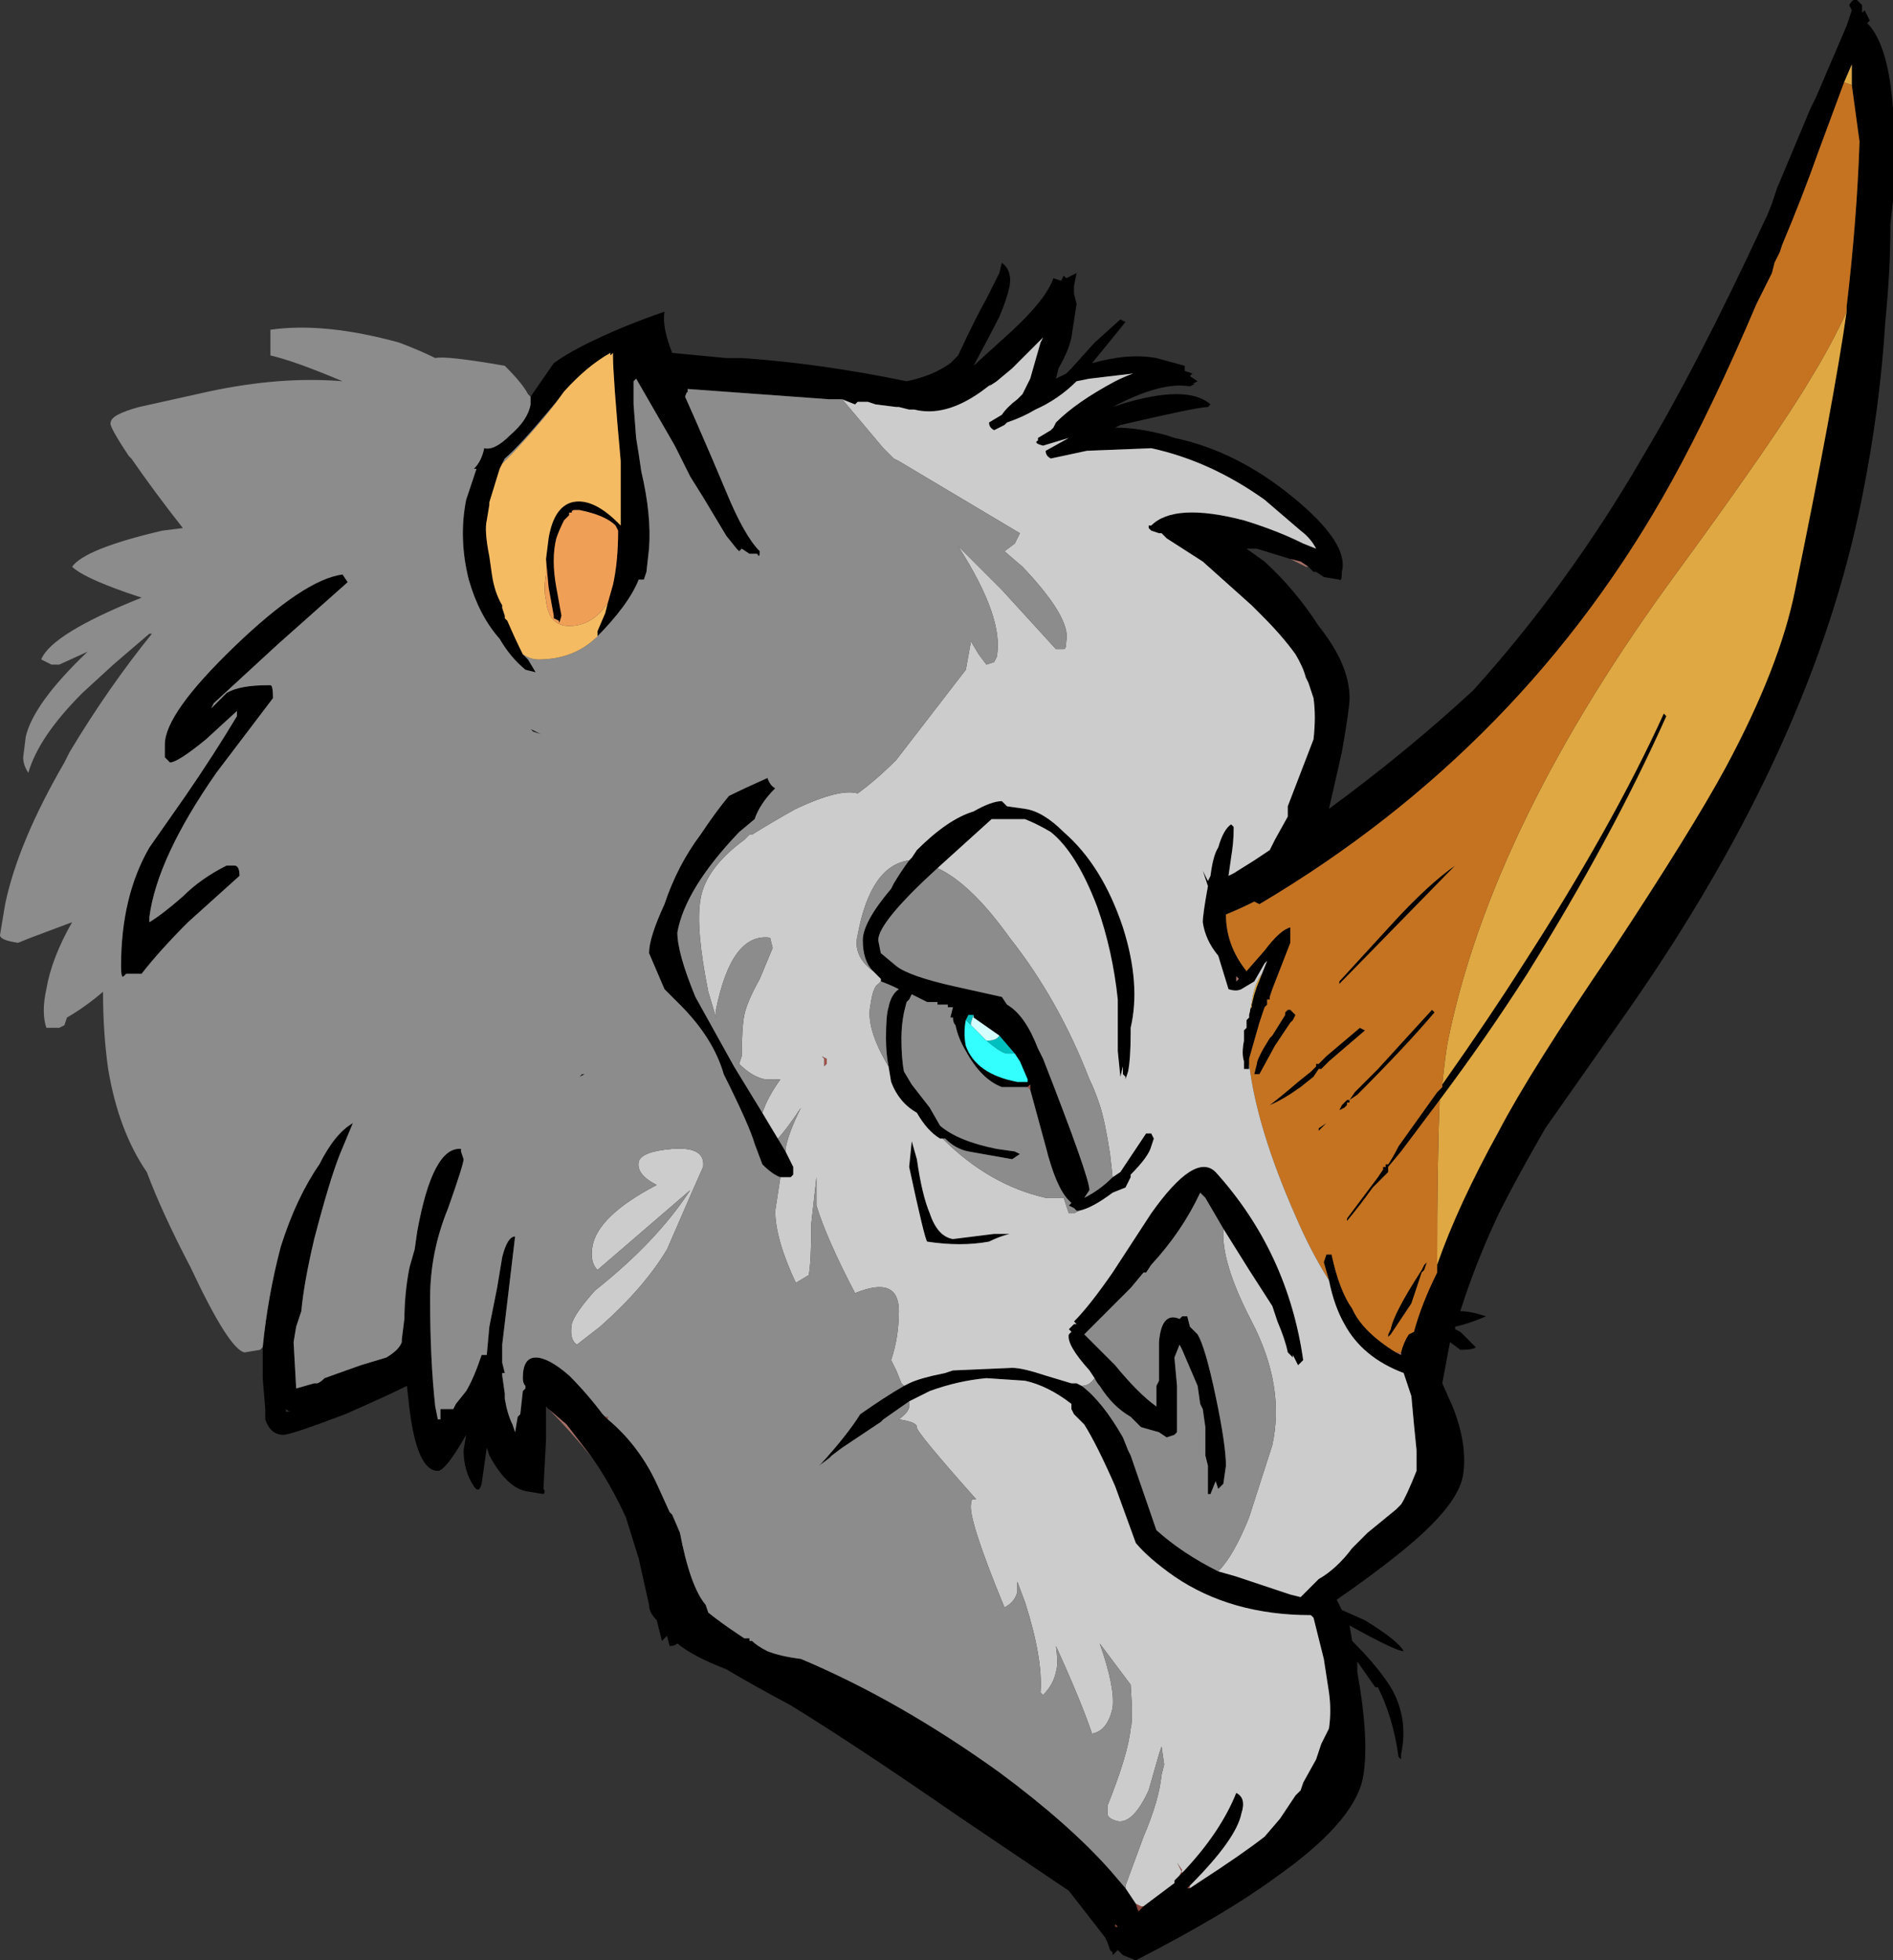 <?xml version="1.0" encoding="UTF-8" standalone="no"?>
<svg xmlns:ffdec="https://www.free-decompiler.com/flash" xmlns:xlink="http://www.w3.org/1999/xlink" ffdec:objectType="shape" height="38.05px" width="36.75px" xmlns="http://www.w3.org/2000/svg">
  <rect width="100%" height="100%" fill="#333333" stroke="none"/>
  <g transform="matrix(1.0, 0.0, 0.0, 1.0, 11.85, 37.15)">
    <path d="M13.2 -26.3 L12.55 -26.5 12.35 -26.5 12.7 -26.25 Q13.3 -25.7 13.75 -25.0 14.35 -24.25 14.35 -23.6 14.35 -23.4 14.2 -22.55 L13.95 -21.45 Q15.45 -22.55 16.75 -23.75 18.6 -25.8 20.05 -28.3 21.1 -30.05 22.4 -32.85 L22.45 -32.95 22.55 -33.2 22.65 -33.5 23.3 -35.05 23.4 -35.25 24.0 -36.65 24.1 -36.95 24.05 -37.05 Q24.1 -37.15 24.15 -37.15 L24.2 -37.15 24.3 -37.05 24.3 -36.9 24.35 -36.95 24.45 -36.75 24.4 -36.7 Q25.05 -36.05 24.9 -33.25 L24.85 -32.8 Q24.85 -31.9 24.75 -30.9 24.65 -29.25 24.3 -27.5 23.35 -22.7 19.8 -17.6 L18.15 -15.25 Q17.6 -14.3 17.25 -13.6 16.8 -12.65 16.5 -11.7 16.7 -11.7 17.0 -11.6 16.65 -11.45 16.4 -11.4 L16.4 -11.35 16.5 -11.3 16.8 -11.0 Q16.75 -10.95 16.5 -10.95 L16.3 -11.1 16.15 -10.3 16.35 -9.85 Q16.65 -9.1 16.55 -8.5 16.45 -7.95 15.5 -7.15 14.9 -6.65 14.1 -6.1 L14.2 -5.9 14.65 -5.7 Q15.3 -5.3 15.4 -5.1 15.25 -5.1 14.35 -5.6 L14.4 -5.3 Q14.9 -4.8 15.15 -4.4 15.5 -3.8 15.35 -3.1 L15.35 -3.0 15.3 -3.05 Q15.2 -3.8 14.9 -4.4 L14.85 -4.4 14.5 -4.9 14.5 -4.7 Q14.75 -3.3 14.6 -2.6 14.4 -1.75 12.9 -0.7 11.95 0.0 10.2 0.9 L9.95 0.8 9.85 0.7 9.75 0.8 9.75 0.75 9.7 0.7 9.65 0.55 9.6 0.45 8.9 -0.45 6.75 -1.9 Q4.8 -3.25 3.5 -4.05 2.75 -4.45 2.25 -4.75 1.6 -5.0 1.3 -5.25 1.25 -5.2 1.15 -5.2 L1.1 -5.4 1.0 -5.3 0.9 -5.7 Q0.75 -5.85 0.75 -6.0 L0.55 -6.9 0.3 -7.7 Q0.0 -8.35 -0.35 -8.85 L-0.85 -9.5 -1.2 -9.8 -1.25 -9.85 -1.25 -9.2 -1.3 -8.25 Q-1.25 -8.2 -1.3 -8.15 L-1.6 -8.2 Q-2.0 -8.25 -2.35 -8.9 L-2.4 -9.05 -2.5 -8.35 Q-2.55 -8.15 -2.65 -8.3 -2.85 -8.6 -2.85 -9.0 L-2.8 -9.3 Q-3.2 -8.6 -3.35 -8.6 -3.75 -8.6 -3.9 -9.8 L-3.95 -10.25 Q-4.35 -10.05 -5.15 -9.7 -6.2 -9.3 -6.35 -9.3 -6.6 -9.3 -6.7 -9.6 L-6.7 -9.8 -6.75 -10.4 -6.75 -11.0 Q-6.65 -12.0 -6.4 -12.95 -6.1 -13.9 -5.65 -14.55 -5.35 -15.15 -5.0 -15.35 L-5.25 -14.75 Q-5.45 -14.25 -5.75 -13.1 -5.95 -12.25 -6.0 -11.7 L-6.1 -11.4 -6.15 -11.1 -6.1 -10.2 -5.75 -10.3 -5.7 -10.3 Q-5.65 -10.3 -5.55 -10.4 L-4.85 -10.65 -4.35 -10.8 Q-4.1 -10.95 -4.05 -11.1 L-4.05 -11.15 -4.0 -11.55 -4.0 -11.5 Q-4.0 -12.05 -3.9 -12.55 L-3.8 -12.9 -3.75 -13.25 Q-3.45 -14.9 -2.9 -14.85 L-2.9 -14.8 -2.85 -14.65 Q-2.85 -14.55 -3.15 -13.7 -3.5 -12.85 -3.5 -11.95 -3.5 -10.75 -3.4 -9.85 L-3.35 -9.6 -3.3 -9.6 -3.3 -9.8 -3.05 -9.8 -3.0 -9.9 -2.8 -10.15 Q-2.65 -10.4 -2.5 -10.85 L-2.4 -10.85 -2.35 -11.4 -2.2 -12.15 -2.1 -12.75 Q-2.0 -13.15 -1.85 -13.15 L-2.1 -11.05 -2.1 -10.7 -2.05 -10.5 -2.1 -10.5 -2.1 -10.45 -2.05 -10.1 -2.05 -10.0 Q-2.0 -9.7 -1.9 -9.5 L-1.85 -9.35 -1.8 -9.65 -1.75 -9.7 -1.7 -10.15 -1.65 -10.2 -1.65 -10.25 Q-1.7 -10.3 -1.7 -10.4 -1.7 -10.8 -1.45 -10.8 -1.2 -10.8 -0.8 -10.45 -0.45 -10.1 -0.15 -9.7 L-0.1 -9.65 -0.05 -9.6 Q0.55 -9.1 0.9 -8.35 L1.15 -7.8 1.2 -7.75 1.35 -7.4 Q1.55 -6.35 1.85 -6.0 L1.9 -5.85 Q2.15 -5.65 2.45 -5.45 L2.6 -5.35 2.7 -5.35 2.7 -5.3 2.75 -5.3 Q2.85 -5.2 3.05 -5.1 3.3 -5.0 3.7 -4.95 5.6 -4.15 7.55 -2.75 8.9 -1.75 9.7 -0.85 L10.0 -0.5 10.2 -0.2 10.25 -0.05 10.35 -0.15 10.95 -0.6 10.95 -0.65 11.0 -0.7 11.05 -0.75 11.1 -0.8 11.15 -0.85 Q11.85 -1.6 12.15 -2.35 12.35 -2.25 12.25 -1.95 12.15 -1.45 11.25 -0.55 L11.2 -0.5 11.25 -0.5 11.4 -0.6 Q12.25 -1.15 12.7 -1.5 L13.0 -1.85 13.3 -2.3 13.4 -2.4 13.45 -2.55 13.7 -3.0 13.8 -3.3 13.95 -3.6 Q14.0 -3.95 13.95 -4.3 L13.85 -4.95 13.65 -5.75 13.6 -5.8 Q12.05 -5.8 10.95 -6.55 10.45 -6.9 10.2 -7.2 L9.8 -8.3 Q9.45 -9.1 9.2 -9.5 L9.0 -9.7 8.95 -9.8 8.95 -9.9 Q8.5 -10.25 8.05 -10.35 L7.3 -10.4 Q6.75 -10.35 6.2 -10.15 L5.8 -9.95 5.3 -9.6 5.25 -9.55 4.5 -9.05 4.3 -8.9 4.25 -8.85 4.05 -8.7 4.1 -8.75 Q4.6 -9.3 4.85 -9.7 5.35 -10.05 5.7 -10.25 L5.8 -10.3 Q6.0 -10.4 6.5 -10.5 L6.65 -10.55 7.8 -10.6 Q8.0 -10.6 8.45 -10.45 L8.95 -10.3 9.05 -10.3 9.15 -10.25 Q9.55 -9.95 9.95 -9.25 L10.05 -9.0 10.1 -8.9 10.6 -7.45 Q11.1 -7.0 11.8 -6.65 L12.15 -6.55 13.2 -6.2 13.4 -6.15 13.75 -6.5 Q14.1 -6.7 14.4 -7.1 L14.7 -7.4 15.25 -7.85 15.35 -7.95 Q15.45 -8.1 15.65 -8.6 L15.65 -9.0 15.6 -9.5 15.55 -10.05 Q15.45 -10.35 15.4 -10.5 14.6 -10.8 14.25 -11.45 14.05 -11.8 13.95 -12.3 L13.85 -12.65 13.9 -12.8 14.0 -12.8 Q14.15 -12.1 14.4 -11.75 14.6 -11.3 15.25 -10.9 L15.35 -10.85 15.35 -10.9 Q15.4 -11.1 15.5 -11.25 L15.6 -11.3 Q15.75 -11.85 16.05 -12.45 L16.05 -12.6 Q16.45 -13.75 17.25 -15.2 17.85 -16.35 19.45 -18.7 21.0 -21.05 21.65 -22.25 22.7 -24.2 23.0 -25.7 23.75 -29.35 24.0 -31.1 L24.0 -31.2 Q24.2 -32.9 24.25 -34.4 L24.1 -35.5 24.1 -35.9 23.95 -35.55 23.45 -34.2 Q23.15 -33.35 22.75 -32.4 L22.7 -32.25 22.6 -32.05 22.55 -31.85 22.25 -31.25 Q21.4 -29.25 20.6 -27.8 17.75 -22.65 12.6 -19.6 L12.5 -19.65 Q12.2 -19.5 11.95 -19.4 11.95 -18.8 12.35 -18.3 L12.7 -18.7 Q13.0 -19.1 13.2 -19.15 L13.2 -18.85 12.85 -17.95 12.8 -17.8 12.8 -17.75 12.75 -17.75 12.75 -17.65 12.7 -17.6 12.6 -17.3 12.4 -16.6 12.4 -16.5 12.4 -16.4 12.3 -16.4 12.3 -16.55 Q12.25 -16.7 12.3 -16.95 L12.3 -17.15 12.35 -17.2 12.35 -17.35 12.4 -17.4 12.4 -17.45 12.4 -17.55 12.45 -17.6 12.45 -17.65 12.5 -17.85 12.55 -18.0 12.65 -18.25 12.75 -18.5 12.7 -18.45 12.5 -18.1 12.25 -17.95 Q12.15 -17.9 12.0 -17.95 L11.8 -18.6 Q11.55 -18.9 11.5 -19.25 11.5 -19.4 11.6 -19.95 L11.5 -20.25 11.6 -20.05 11.65 -20.15 Q11.7 -20.55 11.8 -20.7 11.9 -21.05 12.05 -21.15 L12.1 -21.1 12.1 -21.05 Q12.1 -20.8 12.05 -20.5 L12.0 -20.15 12.1 -20.2 12.5 -20.45 12.8 -20.65 12.9 -20.85 13.15 -21.3 13.15 -21.5 13.65 -22.8 Q13.7 -23.25 13.65 -23.6 L13.55 -23.9 13.5 -24.0 Q13.45 -24.2 13.3 -24.45 13.05 -24.8 12.65 -25.2 L12.45 -25.4 11.5 -26.25 10.8 -26.7 Q10.75 -26.7 10.8 -26.7 L10.7 -26.8 10.65 -26.8 10.5 -26.85 10.45 -26.9 10.45 -26.95 10.5 -26.95 Q10.95 -27.4 12.3 -27.05 12.95 -26.85 13.45 -26.6 L13.7 -26.5 Q13.6 -26.7 13.4 -26.85 L12.7 -27.45 Q11.65 -28.2 10.5 -28.45 L9.25 -28.4 8.55 -28.25 Q8.45 -28.3 8.45 -28.4 L8.9 -28.65 8.4 -28.5 Q8.2 -28.55 8.3 -28.6 L8.3 -28.65 8.55 -28.8 8.6 -28.85 8.65 -28.95 Q9.05 -29.35 9.8 -29.75 10.0 -29.85 10.15 -29.9 L9.3 -29.8 9.05 -29.75 Q8.7 -29.4 8.25 -29.2 8.0 -29.05 7.7 -28.95 L7.65 -28.9 7.45 -28.8 Q7.35 -28.85 7.35 -28.95 L7.6 -29.1 Q7.7 -29.25 7.9 -29.4 L8.0 -29.5 8.15 -29.8 8.35 -30.5 8.4 -30.6 7.8 -30.0 7.5 -29.75 7.35 -29.65 7.4 -29.7 7.2 -29.55 Q6.5 -29.05 5.9 -29.2 L5.8 -29.2 5.6 -29.25 5.55 -29.25 5.15 -29.3 5.0 -29.35 4.8 -29.35 4.75 -29.3 4.5 -29.4 4.45 -29.4 4.25 -29.4 1.5 -29.6 1.5 -29.5 Q1.5 -29.6 1.45 -29.45 L1.65 -29.0 Q2.0 -28.2 2.25 -27.6 2.6 -26.75 2.9 -26.45 2.9 -26.3 2.85 -26.4 L2.7 -26.4 2.55 -26.5 2.5 -26.45 2.45 -26.5 2.25 -26.75 1.8 -27.5 1.55 -27.9 1.25 -28.5 0.5 -29.8 0.45 -29.75 Q0.45 -29.55 0.45 -29.3 L0.5 -28.65 Q0.55 -28.35 0.6 -28.0 0.8 -27.15 0.75 -26.5 L0.7 -26.05 0.65 -25.9 0.55 -25.9 Q0.35 -25.4 -0.3 -24.75 L-0.25 -24.9 -0.1 -25.25 -0.05 -25.45 0.05 -25.8 Q0.15 -26.25 0.15 -26.85 L0.1 -26.95 Q-0.1 -27.15 -0.6 -27.25 L-0.7 -27.25 Q-0.75 -27.25 -0.75 -27.2 L-0.8 -27.2 -0.8 -27.15 -0.9 -27.05 Q-1.0 -26.85 -1.05 -26.7 -1.15 -26.3 -1.05 -25.75 L-0.95 -25.2 Q-1.0 -25.0 -1.0 -25.1 L-1.1 -25.15 -1.1 -25.2 -1.2 -25.75 -1.25 -26.3 -1.2 -26.7 Q-1.1 -27.3 -0.75 -27.4 -0.35 -27.5 0.15 -27.0 L0.2 -26.95 0.2 -28.2 Q0.05 -29.85 0.05 -30.25 L0.05 -30.3 0.0 -30.25 0.0 -30.3 Q-0.45 -30.05 -0.9 -29.55 L-1.05 -29.35 Q-1.75 -28.5 -2.05 -28.25 L-2.1 -28.15 -2.15 -28.05 -2.35 -27.4 -2.35 -27.35 -2.4 -27.05 Q-2.45 -26.85 -2.35 -26.35 L-2.3 -26.0 Q-2.25 -25.65 -2.1 -25.4 L-2.1 -25.35 -2.05 -25.2 -2.05 -25.15 -2.0 -25.1 Q-1.85 -24.75 -1.7 -24.45 L-1.6 -24.35 -1.45 -24.1 -1.65 -24.15 Q-1.95 -24.4 -2.15 -24.75 -2.55 -25.2 -2.75 -25.9 -2.95 -26.7 -2.8 -27.45 L-2.6 -28.05 -2.65 -28.05 Q-2.5 -28.2 -2.45 -28.45 -2.25 -28.4 -1.95 -28.7 -1.6 -29.0 -1.55 -29.3 -1.55 -29.35 -1.55 -29.45 L-1.1 -30.1 Q-0.7 -30.4 0.25 -30.8 0.75 -31.0 1.05 -31.1 1.0 -30.8 1.2 -30.3 L2.25 -30.2 2.55 -30.2 Q4.05 -30.1 5.75 -29.75 6.25 -29.85 6.6 -30.1 L6.75 -30.25 Q7.1 -31.0 7.3 -31.35 L7.55 -31.85 7.6 -32.05 Q7.8 -31.9 7.75 -31.6 7.7 -31.35 7.55 -31.0 7.4 -30.7 7.05 -30.05 L7.6 -30.55 Q8.45 -31.3 8.6 -31.75 L8.75 -31.7 8.8 -31.8 8.85 -31.75 9.05 -31.85 9.0 -31.6 9.0 -31.45 9.05 -31.25 8.95 -30.6 Q8.9 -30.35 8.7 -30.0 L8.65 -29.8 Q8.75 -29.85 8.85 -29.9 L8.95 -30.0 9.4 -30.5 9.9 -30.95 10.0 -30.9 9.35 -30.1 Q10.05 -30.3 10.6 -30.2 L11.15 -30.05 11.15 -29.95 11.3 -29.9 11.25 -29.85 11.4 -29.75 11.3 -29.7 11.35 -29.7 11.25 -29.65 Q10.7 -29.75 9.75 -29.25 L9.9 -29.3 Q11.2 -29.7 11.65 -29.3 L11.6 -29.25 Q11.4 -29.25 9.9 -28.9 L9.8 -28.85 Q10.25 -28.85 10.8 -28.7 L10.95 -28.65 Q12.15 -28.4 13.25 -27.5 14.35 -26.6 14.2 -26.05 14.2 -25.85 14.15 -25.9 L13.85 -25.95 13.7 -26.05 13.65 -26.05 13.55 -26.15 13.4 -26.25 13.2 -26.3 M16.15 -16.1 Q17.1 -17.45 17.7 -18.4 19.45 -21.1 20.45 -23.3 L20.5 -23.25 Q19.45 -20.9 17.8 -18.25 17.0 -17.0 16.1 -15.8 L15.35 -14.8 15.1 -14.5 15.1 -14.4 14.8 -14.1 Q14.55 -13.75 14.3 -13.45 L14.3 -13.5 14.9 -14.3 15.0 -14.45 15.0 -14.5 15.05 -14.5 15.05 -14.55 15.1 -14.55 Q15.2 -14.7 15.3 -14.9 L16.05 -15.95 16.15 -16.05 16.15 -16.1 M2.95 -15.55 L3.25 -15.05 3.4 -14.8 3.55 -14.5 3.55 -14.35 3.5 -14.3 Q3.45 -14.3 3.35 -14.3 L3.3 -14.3 Q3.15 -14.35 2.95 -14.55 L2.8 -14.95 Q2.7 -15.3 2.2 -16.3 2.0 -17.0 1.35 -17.65 L1.05 -17.95 0.75 -18.65 Q0.75 -18.95 1.05 -19.6 1.3 -20.35 1.75 -20.95 2.05 -21.4 2.3 -21.7 2.6 -21.85 3.05 -22.05 3.1 -21.9 3.2 -21.85 2.9 -21.55 2.8 -21.25 L2.5 -21.0 Q1.45 -19.9 1.3 -19.05 1.3 -18.65 1.65 -17.8 L2.4 -16.45 2.95 -15.55 M15.25 -19.3 Q15.9 -20.0 16.4 -20.35 L14.15 -18.05 14.15 -18.1 15.25 -19.3 M12.15 -18.2 L12.15 -18.1 12.2 -18.15 12.15 -18.2 M14.35 -15.8 L14.35 -15.75 14.3 -15.75 14.3 -15.7 14.25 -15.65 14.15 -15.6 13.75 -15.2 13.75 -15.25 13.9 -15.35 14.15 -15.6 14.2 -15.7 14.3 -15.8 14.35 -15.8 14.45 -15.95 14.9 -16.4 15.95 -17.55 16.0 -17.5 Q15.45 -16.85 14.5 -15.9 L14.35 -15.8 M13.6 -16.35 L13.7 -16.45 13.7 -16.5 13.75 -16.5 13.9 -16.65 14.55 -17.2 14.65 -17.15 13.95 -16.55 13.8 -16.4 13.75 -16.4 13.65 -16.25 13.4 -16.05 Q13.05 -15.8 12.8 -15.7 13.0 -15.85 13.35 -16.15 L13.6 -16.35 M13.2 -17.55 L13.3 -17.45 13.25 -17.35 13.2 -17.3 12.9 -16.85 12.6 -16.3 12.5 -16.3 12.55 -16.5 Q12.55 -16.6 12.8 -17.0 L12.85 -17.05 13.1 -17.45 13.1 -17.5 13.15 -17.55 13.2 -17.55 M5.8 -20.45 L5.85 -20.5 5.95 -20.65 Q6.55 -21.25 7.05 -21.4 7.4 -21.6 7.6 -21.6 L7.7 -21.5 8.05 -21.45 Q8.4 -21.4 8.8 -21.0 9.55 -20.35 9.95 -19.15 10.3 -18.05 10.1 -17.2 L10.1 -17.1 Q10.1 -16.6 10.05 -16.35 L10.0 -16.2 10.0 -16.25 9.95 -16.3 9.95 -16.45 9.9 -16.25 9.85 -16.75 9.85 -17.75 Q9.75 -18.7 9.45 -19.55 9.05 -20.6 8.55 -21.0 8.3 -21.15 8.05 -21.25 L7.4 -21.25 6.35 -20.3 Q5.2 -19.25 5.2 -18.9 L5.25 -18.65 5.55 -18.4 Q5.8 -18.2 6.7 -18.0 L7.6 -17.8 7.7 -17.65 Q8.05 -17.45 8.3 -16.8 L8.4 -16.6 Q9.3 -14.3 9.3 -14.05 L9.2 -13.9 Q9.5 -14.05 9.75 -14.3 L9.9 -14.4 10.4 -15.15 10.5 -15.15 10.55 -15.05 10.5 -14.9 Q10.45 -14.7 10.1 -14.35 L10.1 -14.3 10.0 -14.1 9.75 -14.0 Q9.35 -13.7 9.1 -13.65 L9.05 -13.65 9.0 -13.7 8.9 -13.75 8.95 -13.8 8.9 -13.85 Q8.65 -14.1 8.45 -14.9 L8.15 -16.0 8.15 -16.1 8.1 -16.05 7.6 -16.05 Q7.2 -16.2 6.9 -16.75 6.75 -17.0 6.7 -17.25 6.65 -17.3 6.65 -17.4 L6.6 -17.4 6.65 -17.6 6.55 -17.6 6.55 -17.65 6.35 -17.65 6.35 -17.7 6.15 -17.7 5.85 -17.85 5.8 -17.75 5.75 -17.7 5.7 -17.5 Q5.65 -17.25 5.65 -17.0 5.65 -16.6 5.7 -16.35 L5.85 -16.1 6.2 -15.65 6.4 -15.3 Q6.75 -15.0 7.5 -14.85 L7.85 -14.8 7.95 -14.75 7.8 -14.65 6.95 -14.8 Q6.7 -14.85 6.5 -15.05 L6.45 -15.05 6.4 -15.05 Q6.15 -15.2 5.95 -15.55 5.6 -15.75 5.45 -16.15 L5.4 -16.45 Q5.35 -16.7 5.35 -17.0 5.35 -17.45 5.4 -17.6 5.45 -17.85 5.6 -17.95 5.4 -18.05 5.25 -18.1 L5.25 -18.15 5.1 -18.3 Q4.9 -18.5 4.9 -18.9 4.9 -19.25 5.45 -19.9 L5.5 -20.0 Q5.65 -20.25 5.8 -20.45 M7.55 -17.05 L7.05 -17.4 7.05 -17.45 6.95 -17.45 6.9 -17.35 Q6.85 -17.1 6.9 -16.85 7.1 -16.3 7.9 -16.15 L8.1 -16.15 8.1 -16.2 7.95 -16.55 7.85 -16.7 7.55 -17.05 M5.85 -15.0 L5.95 -14.65 Q6.05 -13.95 6.2 -13.6 6.35 -13.15 6.65 -13.1 L7.45 -13.2 7.75 -13.2 Q7.55 -13.15 7.35 -13.05 6.8 -12.95 6.15 -13.05 6.1 -13.1 5.8 -14.5 L5.85 -15.0 M11.9 -13.3 L11.55 -13.9 11.45 -14.0 Q11.1 -13.25 10.5 -12.6 L10.4 -12.45 10.35 -12.45 10.1 -12.15 9.2 -11.25 9.8 -10.65 Q10.25 -10.1 10.6 -9.85 L10.6 -10.25 10.65 -10.35 10.65 -11.1 Q10.7 -11.7 11.05 -11.55 L11.1 -11.6 11.2 -11.6 11.25 -11.4 11.4 -11.25 Q11.55 -11.0 11.75 -10.05 11.95 -9.1 11.95 -8.7 L11.9 -8.35 11.8 -8.25 11.75 -8.4 11.65 -8.15 11.6 -8.15 11.6 -8.7 11.55 -8.9 11.55 -9.45 11.5 -9.8 11.45 -9.9 11.4 -10.25 11.1 -10.95 11.05 -11.05 10.95 -10.8 11.0 -10.25 11.0 -9.35 10.95 -9.3 10.8 -9.25 10.65 -9.35 10.3 -9.45 10.1 -9.65 Q9.75 -9.85 9.5 -10.25 9.45 -10.3 9.4 -10.4 L9.3 -10.55 Q8.85 -11.05 8.9 -11.25 L8.95 -11.3 8.9 -11.35 9.0 -11.45 9.05 -11.45 9.0 -11.5 Q9.3 -11.8 9.75 -12.45 L10.5 -13.6 Q11.35 -14.8 11.75 -14.4 13.15 -12.85 13.45 -10.75 L13.35 -10.65 13.25 -10.85 13.25 -10.8 13.15 -10.9 Q13.1 -11.15 12.95 -11.5 L12.85 -11.8 12.4 -12.5 11.9 -13.3 M15.85 -12.65 L15.8 -12.5 15.75 -12.45 15.55 -11.85 15.15 -11.25 15.1 -11.2 15.1 -11.25 15.15 -11.35 Q15.2 -11.65 15.75 -12.5 L15.8 -12.6 15.85 -12.65 M13.45 -6.4 L13.45 -6.4 M-5.1 -25.85 L-6.45 -24.65 -7.7 -23.5 -7.75 -23.4 -7.45 -23.7 Q-7.2 -23.85 -6.65 -23.85 L-6.6 -23.85 Q-6.55 -23.85 -6.55 -23.6 L-7.65 -22.15 Q-8.8 -20.5 -8.95 -19.35 L-8.95 -19.25 Q-8.7 -19.4 -8.3 -19.75 -7.95 -20.1 -7.45 -20.35 L-7.3 -20.35 Q-7.2 -20.35 -7.2 -20.15 L-8.2 -19.25 Q-8.75 -18.7 -9.1 -18.25 L-9.4 -18.25 -9.45 -18.2 Q-9.5 -18.15 -9.5 -18.4 -9.5 -19.75 -8.95 -20.7 L-8.25 -21.7 Q-7.7 -22.5 -7.25 -23.25 L-7.25 -23.35 -7.85 -22.8 Q-8.4 -22.35 -8.55 -22.35 L-8.65 -22.45 -8.65 -22.7 Q-8.65 -23.3 -7.3 -24.6 -5.95 -25.9 -5.2 -26.0 L-5.1 -25.85 M-0.6 -16.25 L-0.55 -16.3 -0.5 -16.3 -0.6 -16.25 M-1.55 -23.0 L-1.35 -22.9 -1.5 -22.95 -1.55 -23.0 M-4.7 -13.05 L-4.7 -13.05 M-6.2 -9.75 Q-6.25 -9.75 -6.3 -9.8 L-6.3 -9.75 Q-6.45 -9.75 -6.25 -9.75 L-6.2 -9.75 M9.8 0.25 L9.85 0.25 9.8 0.2 9.8 0.25" fill="#000000" fill-rule="evenodd" stroke="none"/>
    <path d="M12.65 -18.25 L12.55 -18.0 12.5 -17.85 12.45 -17.65 12.45 -17.6 12.4 -17.55 12.4 -17.45 12.45 -17.7 Q12.5 -18.05 12.65 -18.25 M23.95 -35.55 L24.1 -35.9 24.1 -35.5 23.95 -35.55 M24.0 -31.1 Q23.75 -29.35 23.0 -25.7 22.7 -24.2 21.65 -22.25 21.0 -21.05 19.45 -18.7 17.85 -16.35 17.25 -15.2 16.45 -13.75 16.05 -12.6 16.05 -14.65 16.1 -15.8 17.0 -17.0 17.8 -18.25 19.45 -20.9 20.5 -23.25 L20.45 -23.3 Q19.45 -21.1 17.7 -18.4 17.1 -17.45 16.15 -16.1 16.2 -16.6 16.25 -16.9 17.1 -21.15 20.75 -26.1 22.65 -28.7 23.3 -29.8 23.7 -30.45 24.0 -31.1" fill="#dfa842" fill-rule="evenodd" stroke="none"/>
    <path d="M13.2 -26.3 L13.4 -26.25 13.55 -26.15 13.5 -26.15 13.2 -26.3 M15.35 -10.9 L15.35 -10.85 15.25 -10.9 15.35 -10.9 M-1.2 -9.8 L-0.85 -9.5 -0.35 -8.85 Q-0.8 -9.4 -1.2 -9.8 M12.15 -18.2 L12.2 -18.15 12.15 -18.1 12.15 -18.2" fill="#a56f67" fill-rule="evenodd" stroke="none"/>
    <path d="M11.25 -0.5 L11.2 -0.5 11.25 -0.55 11.25 -0.5 M11.05 -0.75 L11.0 -0.7 11.05 -0.75 11.1 -0.85 11.0 -1.0 11.1 -0.8 11.05 -0.75 M-0.05 -9.6 L-0.1 -9.65 -0.05 -9.65 -0.05 -9.6 M4.2 -16.5 L4.15 -16.45 4.15 -16.6 4.1 -16.65 4.2 -16.6 4.2 -16.5 M8.15 -16.0 L8.1 -16.05 8.15 -16.1 8.15 -16.0" fill="#a34f45" fill-rule="evenodd" stroke="none"/>
    <path d="M7.3 -16.95 Q7.5 -16.95 7.55 -17.05 L7.85 -16.7 7.7 -16.7 Q7.6 -16.7 7.3 -16.95 M7.05 -17.45 L7.0 -17.3 7.0 -17.25 6.9 -17.35 6.95 -17.45 7.05 -17.45" fill="#00bfbf" fill-rule="evenodd" stroke="none"/>
    <path d="M7.55 -17.05 Q7.5 -16.95 7.3 -16.95 L7.0 -17.25 7.0 -17.3 7.05 -17.45 7.05 -17.4 7.55 -17.05" fill="#d5ffff" fill-rule="evenodd" stroke="none"/>
    <path d="M7.0 -17.25 L7.3 -16.95 Q7.6 -16.7 7.7 -16.7 L7.85 -16.7 7.95 -16.55 8.1 -16.2 8.1 -16.15 7.9 -16.15 Q7.1 -16.3 6.9 -16.85 6.85 -17.1 6.9 -17.35 L7.0 -17.25" fill="#33ffff" fill-rule="evenodd" stroke="none"/>
    <path d="M10.35 -0.15 L10.25 -0.05 10.2 -0.2 10.3 -0.15 10.35 -0.15 M9.8 0.25 L9.8 0.2 9.85 0.25 9.8 0.25" fill="#8b433a" fill-rule="evenodd" stroke="none"/>
    <path d="M12.4 -16.5 L12.4 -16.6 12.6 -17.3 12.7 -17.6 12.75 -17.65 12.75 -17.75 12.8 -17.75 12.8 -17.8 12.85 -17.95 13.2 -18.85 13.2 -19.15 Q13.0 -19.1 12.7 -18.7 L12.35 -18.3 Q11.95 -18.8 11.95 -19.4 12.2 -19.5 12.5 -19.65 L12.6 -19.6 Q17.75 -22.65 20.6 -27.8 21.4 -29.25 22.25 -31.25 L22.55 -31.85 22.6 -32.05 22.7 -32.25 22.75 -32.4 Q23.15 -33.35 23.45 -34.2 L23.95 -35.55 24.1 -35.5 24.25 -34.4 Q24.2 -32.9 24.0 -31.2 L24.0 -31.1 Q23.7 -30.45 23.3 -29.8 22.65 -28.7 20.75 -26.1 17.1 -21.15 16.25 -16.9 16.2 -16.6 16.15 -16.1 L16.15 -16.05 16.05 -15.95 15.3 -14.9 Q15.2 -14.7 15.1 -14.55 L15.05 -14.55 15.05 -14.5 15.0 -14.5 15.0 -14.45 14.9 -14.3 14.3 -13.5 14.3 -13.45 Q14.55 -13.75 14.8 -14.1 L15.1 -14.4 15.1 -14.5 15.35 -14.8 16.1 -15.8 Q16.05 -14.65 16.05 -12.6 L16.05 -12.45 Q15.75 -11.85 15.6 -11.3 L15.5 -11.25 Q15.4 -11.1 15.35 -10.9 L15.25 -10.9 Q14.6 -11.3 14.4 -11.75 14.15 -12.1 14.0 -12.8 L13.9 -12.8 13.85 -12.65 13.95 -12.3 Q13.6 -12.85 13.3 -13.55 12.55 -15.25 12.4 -16.5 M15.25 -19.3 L14.15 -18.1 14.15 -18.05 16.4 -20.35 Q15.9 -20.0 15.25 -19.3 M13.2 -17.55 L13.15 -17.55 13.1 -17.5 13.1 -17.45 12.85 -17.05 12.8 -17.0 Q12.55 -16.6 12.55 -16.5 L12.5 -16.3 12.6 -16.3 12.9 -16.85 13.2 -17.3 13.25 -17.35 13.3 -17.45 13.2 -17.55 M13.6 -16.35 L13.35 -16.15 Q13.0 -15.85 12.8 -15.7 13.05 -15.8 13.4 -16.05 L13.65 -16.25 13.75 -16.4 13.8 -16.4 13.95 -16.55 14.65 -17.15 14.55 -17.2 13.9 -16.65 13.75 -16.5 13.7 -16.5 13.7 -16.45 13.6 -16.35 M14.35 -15.8 L14.5 -15.9 Q15.45 -16.85 16.0 -17.5 L15.95 -17.55 14.9 -16.4 14.45 -15.95 14.35 -15.8 14.3 -15.8 14.2 -15.7 14.15 -15.6 13.9 -15.35 13.75 -15.25 13.75 -15.2 14.15 -15.6 14.25 -15.65 14.3 -15.7 14.3 -15.75 14.35 -15.75 14.35 -15.8 M15.85 -12.65 L15.8 -12.6 15.75 -12.5 Q15.2 -11.65 15.15 -11.35 L15.1 -11.25 15.1 -11.2 15.15 -11.25 15.55 -11.85 15.75 -12.45 15.8 -12.5 15.85 -12.65" fill="#c57321" fill-rule="evenodd" stroke="none"/>
    <path d="M4.45 -29.4 L4.5 -29.4 4.75 -29.3 4.8 -29.35 5.0 -29.35 5.15 -29.3 5.55 -29.25 5.6 -29.25 5.8 -29.2 5.9 -29.2 Q6.5 -29.05 7.2 -29.55 L7.4 -29.7 7.35 -29.65 7.5 -29.75 7.8 -30.0 8.4 -30.6 8.35 -30.5 8.15 -29.8 8.0 -29.5 7.9 -29.4 Q7.7 -29.25 7.6 -29.1 L7.35 -28.95 Q7.35 -28.85 7.45 -28.8 L7.65 -28.9 7.7 -28.95 Q8.0 -29.05 8.25 -29.2 8.7 -29.4 9.05 -29.75 L9.3 -29.8 10.15 -29.9 Q10.0 -29.85 9.8 -29.75 9.05 -29.35 8.65 -28.95 L8.6 -28.85 8.55 -28.8 8.3 -28.65 8.3 -28.6 Q8.2 -28.55 8.4 -28.5 L8.9 -28.65 8.45 -28.4 Q8.45 -28.3 8.55 -28.25 L9.25 -28.4 10.5 -28.45 Q11.65 -28.2 12.7 -27.45 L13.4 -26.85 Q13.6 -26.7 13.7 -26.5 L13.45 -26.6 Q12.95 -26.85 12.3 -27.05 10.95 -27.4 10.5 -26.95 L10.45 -26.95 10.45 -26.9 10.5 -26.85 10.65 -26.8 10.7 -26.8 10.8 -26.7 Q10.75 -26.7 10.8 -26.7 L11.5 -26.25 12.45 -25.4 12.65 -25.2 Q13.05 -24.8 13.3 -24.45 13.45 -24.2 13.5 -24.0 L13.55 -23.9 13.65 -23.6 Q13.7 -23.25 13.65 -22.8 L13.15 -21.5 13.15 -21.3 12.9 -20.85 12.8 -20.65 12.5 -20.45 12.1 -20.2 12.0 -20.15 12.05 -20.5 Q12.1 -20.8 12.1 -21.05 L12.1 -21.1 12.05 -21.15 Q11.9 -21.05 11.8 -20.7 11.7 -20.55 11.65 -20.15 L11.6 -20.05 11.5 -20.25 11.6 -19.95 Q11.5 -19.4 11.5 -19.25 11.55 -18.9 11.8 -18.6 L12.0 -17.95 Q12.15 -17.9 12.25 -17.95 L12.5 -18.1 12.7 -18.45 12.75 -18.5 12.65 -18.25 Q12.5 -18.05 12.45 -17.7 L12.4 -17.45 12.4 -17.4 12.35 -17.35 12.35 -17.2 12.3 -17.15 12.3 -16.95 Q12.25 -16.7 12.3 -16.55 L12.3 -16.4 12.4 -16.4 12.4 -16.5 Q12.55 -15.25 13.3 -13.55 13.6 -12.85 13.95 -12.3 14.05 -11.8 14.25 -11.45 14.6 -10.8 15.4 -10.5 15.45 -10.35 15.55 -10.05 L15.6 -9.5 15.65 -9.0 15.65 -8.6 Q15.45 -8.1 15.35 -7.95 L15.25 -7.85 14.7 -7.4 14.4 -7.1 Q14.1 -6.7 13.75 -6.5 L13.4 -6.15 13.2 -6.2 12.15 -6.55 11.8 -6.65 Q12.1 -6.95 12.4 -7.7 L12.85 -9.1 Q13.1 -10.25 12.45 -11.5 11.85 -12.65 11.9 -13.3 L12.4 -12.5 12.85 -11.8 12.95 -11.5 Q13.1 -11.15 13.15 -10.9 L13.25 -10.8 13.25 -10.85 13.35 -10.65 13.45 -10.75 Q13.15 -12.85 11.75 -14.4 11.35 -14.8 10.5 -13.6 L9.75 -12.45 Q9.3 -11.8 9.0 -11.5 L9.05 -11.45 9.0 -11.45 8.9 -11.35 8.95 -11.3 8.9 -11.25 Q8.85 -11.05 9.3 -10.55 L9.4 -10.4 Q9.3 -10.25 9.15 -10.25 L9.05 -10.3 8.95 -10.3 8.45 -10.45 Q8.0 -10.6 7.8 -10.6 L6.65 -10.55 6.5 -10.5 Q6.0 -10.4 5.8 -10.3 L5.7 -10.25 5.65 -10.3 5.55 -10.55 5.45 -10.75 Q5.6 -11.2 5.6 -11.7 5.6 -12.4 4.75 -12.05 4.2 -13.1 4.0 -13.75 L4.0 -14.3 3.9 -13.4 Q3.9 -12.65 3.85 -12.4 L3.6 -12.25 Q3.2 -13.1 3.2 -13.65 L3.3 -14.3 3.35 -14.3 Q3.45 -14.3 3.5 -14.3 L3.55 -14.35 3.55 -14.5 3.4 -14.8 3.4 -14.85 Q3.45 -15.15 3.7 -15.65 3.4 -15.2 3.25 -15.05 L2.95 -15.55 Q3.05 -15.85 3.3 -16.2 L3.0 -16.2 Q2.75 -16.25 2.5 -16.5 L2.55 -16.65 Q2.55 -17.2 2.6 -17.45 2.65 -17.7 2.9 -18.15 L3.15 -18.75 3.1 -18.95 Q2.35 -19.05 2.05 -17.55 L2.05 -17.4 1.9 -17.9 Q1.65 -19.15 1.75 -19.7 1.85 -20.3 2.6 -20.85 L2.7 -20.95 2.75 -20.95 Q3.15 -21.2 3.6 -21.45 4.45 -21.85 4.8 -21.75 5.15 -22.0 5.55 -22.4 L6.9 -24.15 7.0 -24.7 7.15 -24.45 7.3 -24.25 7.45 -24.3 7.5 -24.4 Q7.65 -25.15 6.75 -26.55 L7.6 -25.7 8.65 -24.55 8.8 -24.55 Q8.85 -24.55 8.85 -24.7 8.95 -25.15 8.0 -26.15 L7.65 -26.45 7.85 -26.6 7.95 -26.8 5.6 -28.2 5.5 -28.25 5.3 -28.45 4.5 -29.4 4.45 -29.4 M5.8 -9.95 L6.2 -10.15 Q6.75 -10.35 7.3 -10.4 L8.05 -10.35 Q8.5 -10.25 8.95 -9.9 L8.95 -9.8 9.0 -9.7 9.2 -9.5 Q9.45 -9.1 9.8 -8.3 L10.2 -7.2 Q10.45 -6.9 10.95 -6.55 12.05 -5.8 13.6 -5.8 L13.65 -5.75 13.85 -4.95 13.95 -4.3 Q14.0 -3.95 13.95 -3.6 L13.8 -3.3 13.7 -3.0 13.45 -2.55 13.4 -2.4 13.3 -2.3 13.0 -1.85 12.7 -1.5 Q12.25 -1.15 11.4 -0.6 L11.25 -0.5 11.25 -0.55 Q12.15 -1.45 12.25 -1.95 12.35 -2.25 12.15 -2.35 11.85 -1.6 11.15 -0.85 L11.1 -0.8 11.05 -0.75 11.1 -0.8 11.0 -1.0 11.1 -0.85 11.05 -0.75 11.0 -0.7 10.95 -0.65 10.95 -0.6 10.35 -0.15 10.3 -0.15 10.2 -0.2 10.0 -0.5 10.0 -0.55 10.35 -1.5 Q10.65 -2.2 10.7 -2.7 L10.75 -2.9 10.7 -3.25 10.65 -3.1 10.45 -2.4 Q10.15 -1.75 9.85 -1.8 9.65 -1.85 9.65 -1.95 9.65 -1.9 9.65 -2.1 10.05 -3.1 10.1 -3.6 10.15 -3.75 10.1 -4.45 L9.5 -5.25 Q9.8 -4.4 9.75 -4.0 9.65 -3.55 9.35 -3.5 9.15 -4.1 8.65 -5.2 8.7 -4.85 8.65 -4.7 8.6 -4.45 8.4 -4.25 L8.35 -4.3 Q8.4 -4.95 8.05 -6.05 L7.9 -6.45 7.9 -6.25 Q7.85 -6.05 7.65 -5.95 6.95 -7.65 7.0 -7.95 7.0 -8.05 7.05 -8.05 L7.1 -8.05 Q5.9 -9.4 5.95 -9.45 5.95 -9.55 5.6 -9.6 5.8 -9.75 5.8 -9.85 L5.8 -9.95 M6.35 -20.3 L7.4 -21.25 8.05 -21.25 Q8.3 -21.15 8.55 -21.0 9.05 -20.6 9.45 -19.55 9.75 -18.7 9.85 -17.75 L9.85 -16.75 9.9 -16.25 9.95 -16.45 9.95 -16.3 10.0 -16.25 10.0 -16.2 10.05 -16.35 Q10.1 -16.6 10.1 -17.1 L10.1 -17.2 Q10.3 -18.05 9.95 -19.15 9.55 -20.35 8.8 -21.0 8.4 -21.4 8.05 -21.45 L7.7 -21.5 7.6 -21.6 Q7.4 -21.6 7.05 -21.4 6.55 -21.25 5.95 -20.65 L5.85 -20.5 5.8 -20.45 Q5.05 -20.35 4.8 -19.0 4.7 -18.6 5.1 -18.3 L5.25 -18.15 5.25 -18.1 5.2 -18.05 Q5.1 -18.0 5.05 -17.65 4.95 -17.2 5.4 -16.45 L5.45 -16.15 Q5.6 -15.75 5.95 -15.55 6.15 -15.2 6.4 -15.05 L6.45 -15.05 Q7.35 -14.15 8.45 -13.9 L8.8 -13.9 8.9 -13.6 9.0 -13.6 9.1 -13.65 Q9.35 -13.7 9.75 -14.0 L10.0 -14.1 10.1 -14.3 10.1 -14.35 Q10.45 -14.7 10.5 -14.9 L10.55 -15.05 10.5 -15.15 10.4 -15.15 9.9 -14.4 9.75 -14.3 9.7 -14.75 Q9.6 -15.4 9.5 -15.7 9.4 -16.0 9.3 -16.2 8.7 -17.75 7.75 -18.95 7.0 -20.0 6.35 -20.3 M0.55 -14.6 Q0.6 -14.8 1.2 -14.85 1.85 -14.9 1.8 -14.5 L1.6 -14.05 1.1 -12.9 Q0.65 -12.15 -0.2 -11.4 L-0.65 -11.05 Q-0.8 -11.15 -0.75 -11.45 -0.7 -11.65 -0.3 -12.1 0.9 -13.05 1.55 -14.05 L-0.25 -12.5 Q-0.4 -12.65 -0.35 -12.95 -0.25 -13.55 0.9 -14.15 0.5 -14.35 0.55 -14.6 M4.2 -16.5 L4.2 -16.6 4.1 -16.65 4.15 -16.6 4.15 -16.45 4.2 -16.5 M5.85 -15.0 L5.8 -14.5 Q6.1 -13.1 6.15 -13.05 6.8 -12.95 7.35 -13.05 7.55 -13.15 7.75 -13.2 L7.45 -13.2 6.65 -13.1 Q6.35 -13.15 6.2 -13.6 6.05 -13.95 5.95 -14.65 L5.85 -15.0 M13.45 -6.4 L13.45 -6.4" fill="#cccccc" fill-rule="evenodd" stroke="none"/>
    <path d="M-1.55 -29.45 Q-1.55 -29.35 -1.55 -29.3 -1.6 -29.0 -1.95 -28.7 -2.25 -28.4 -2.45 -28.45 -2.5 -28.2 -2.65 -28.05 L-2.6 -28.05 -2.8 -27.45 Q-2.95 -26.7 -2.75 -25.9 -2.55 -25.2 -2.15 -24.75 -1.95 -24.4 -1.65 -24.15 L-1.45 -24.1 -1.6 -24.35 -1.7 -24.45 Q-1.55 -24.35 -1.4 -24.35 -0.7 -24.35 -0.25 -24.8 L-0.25 -24.9 -0.3 -24.75 Q0.35 -25.4 0.55 -25.9 L0.65 -25.9 0.7 -26.05 0.75 -26.5 Q0.8 -27.15 0.6 -28.0 0.55 -28.35 0.5 -28.65 L0.45 -29.3 Q0.45 -29.55 0.45 -29.75 L0.5 -29.8 1.25 -28.5 1.55 -27.9 1.8 -27.5 2.25 -26.75 2.45 -26.5 2.5 -26.45 2.55 -26.5 2.7 -26.4 2.85 -26.4 Q2.9 -26.3 2.9 -26.45 2.6 -26.75 2.25 -27.6 2.0 -28.2 1.65 -29.0 L1.45 -29.45 Q1.5 -29.6 1.5 -29.5 L1.5 -29.6 4.25 -29.4 4.45 -29.4 4.5 -29.4 5.3 -28.45 5.5 -28.25 5.6 -28.2 7.95 -26.8 7.85 -26.6 7.65 -26.45 8.0 -26.15 Q8.95 -25.15 8.85 -24.7 8.85 -24.55 8.8 -24.55 L8.65 -24.55 7.6 -25.7 6.75 -26.55 Q7.65 -25.15 7.5 -24.4 L7.45 -24.3 7.3 -24.25 7.15 -24.45 7.0 -24.7 6.9 -24.15 5.55 -22.4 Q5.15 -22.0 4.8 -21.75 4.45 -21.85 3.6 -21.45 3.15 -21.2 2.75 -20.95 L2.7 -20.95 2.6 -20.85 Q1.85 -20.3 1.75 -19.7 1.65 -19.15 1.9 -17.9 L2.05 -17.4 2.05 -17.55 Q2.35 -19.05 3.1 -18.95 L3.15 -18.75 2.9 -18.15 Q2.65 -17.7 2.6 -17.45 2.55 -17.2 2.55 -16.65 L2.5 -16.5 Q2.75 -16.25 3.0 -16.2 L3.3 -16.2 Q3.05 -15.85 2.95 -15.55 L2.4 -16.45 1.65 -17.8 Q1.3 -18.65 1.3 -19.05 1.45 -19.9 2.5 -21.0 L2.8 -21.25 Q2.9 -21.55 3.2 -21.85 3.1 -21.9 3.05 -22.05 2.6 -21.85 2.3 -21.7 2.05 -21.4 1.75 -20.95 1.3 -20.35 1.05 -19.6 0.75 -18.95 0.75 -18.65 L1.05 -17.95 1.35 -17.65 Q2.0 -17.0 2.2 -16.3 2.7 -15.3 2.8 -14.95 L2.95 -14.55 Q3.15 -14.35 3.3 -14.3 L3.2 -13.65 Q3.2 -13.1 3.6 -12.25 L3.85 -12.4 Q3.9 -12.65 3.9 -13.4 L4.0 -14.3 4.0 -13.75 Q4.2 -13.1 4.75 -12.05 5.6 -12.4 5.6 -11.7 5.6 -11.2 5.45 -10.75 L5.55 -10.55 5.65 -10.3 5.7 -10.25 Q5.35 -10.05 4.85 -9.7 4.6 -9.3 4.1 -8.75 L4.05 -8.7 4.25 -8.85 4.3 -8.9 4.5 -9.05 5.25 -9.55 5.3 -9.6 5.8 -9.95 5.8 -9.85 Q5.8 -9.75 5.6 -9.6 5.95 -9.55 5.95 -9.45 5.9 -9.4 7.1 -8.05 L7.05 -8.05 Q7.0 -8.05 7.0 -7.95 6.95 -7.65 7.65 -5.95 7.85 -6.05 7.9 -6.25 L7.9 -6.45 8.05 -6.05 Q8.4 -4.95 8.35 -4.3 L8.4 -4.25 Q8.6 -4.45 8.65 -4.7 8.7 -4.85 8.65 -5.2 9.15 -4.1 9.35 -3.5 9.65 -3.55 9.75 -4.0 9.8 -4.4 9.5 -5.25 L10.1 -4.45 Q10.15 -3.75 10.1 -3.6 10.05 -3.1 9.65 -2.1 9.65 -1.9 9.65 -1.95 9.65 -1.85 9.85 -1.8 10.15 -1.75 10.45 -2.4 L10.65 -3.1 10.7 -3.25 10.75 -2.9 10.7 -2.7 Q10.65 -2.2 10.35 -1.5 L10.0 -0.55 10.0 -0.5 9.7 -0.85 Q8.9 -1.75 7.55 -2.75 5.6 -4.15 3.7 -4.95 3.3 -5.0 3.05 -5.1 2.85 -5.2 2.75 -5.3 L2.7 -5.3 2.7 -5.35 2.6 -5.35 2.45 -5.45 Q2.15 -5.65 1.9 -5.85 L1.85 -6.0 Q1.55 -6.35 1.35 -7.4 L1.2 -7.75 1.15 -7.8 0.9 -8.35 Q0.55 -9.1 -0.05 -9.6 L-0.05 -9.65 -0.1 -9.65 -0.15 -9.7 Q-0.45 -10.1 -0.8 -10.45 -1.2 -10.8 -1.45 -10.8 -1.7 -10.8 -1.7 -10.4 -1.7 -10.3 -1.65 -10.25 L-1.65 -10.2 -1.7 -10.15 -1.75 -9.7 -1.8 -9.65 -1.85 -9.35 -1.9 -9.5 Q-2.0 -9.7 -2.05 -10.0 L-2.05 -10.1 -2.1 -10.45 -2.1 -10.5 -2.05 -10.5 -2.1 -10.7 -2.1 -11.05 -1.85 -13.15 Q-2.0 -13.15 -2.1 -12.75 L-2.2 -12.15 -2.35 -11.4 -2.4 -10.85 -2.5 -10.85 Q-2.65 -10.4 -2.8 -10.15 L-3.0 -9.9 -3.05 -9.8 -3.3 -9.8 -3.3 -9.6 -3.35 -9.6 -3.4 -9.85 Q-3.5 -10.75 -3.5 -11.95 -3.5 -12.85 -3.15 -13.7 -2.85 -14.55 -2.85 -14.65 L-2.9 -14.8 -2.9 -14.85 Q-3.45 -14.9 -3.75 -13.25 L-3.8 -12.9 -3.9 -12.55 Q-4.0 -12.05 -4.0 -11.5 L-4.0 -11.55 -4.05 -11.15 -4.05 -11.1 Q-4.1 -10.95 -4.35 -10.8 L-4.85 -10.65 -5.55 -10.4 Q-5.65 -10.3 -5.7 -10.3 L-5.75 -10.3 -6.1 -10.2 -6.15 -11.1 -6.1 -11.4 -6.0 -11.7 Q-5.95 -12.25 -5.75 -13.1 -5.45 -14.25 -5.25 -14.75 L-5.0 -15.35 Q-5.35 -15.15 -5.65 -14.55 -6.1 -13.9 -6.4 -12.95 -6.65 -12.0 -6.75 -11.0 L-6.8 -10.95 -7.1 -10.9 Q-7.4 -10.95 -8.15 -12.55 -8.7 -13.6 -9.0 -14.4 -9.55 -15.2 -9.75 -16.4 -9.85 -17.1 -9.85 -17.9 -10.2 -17.6 -10.55 -17.4 L-10.6 -17.25 -10.7 -17.2 -10.95 -17.2 Q-11.05 -17.5 -10.95 -17.95 -10.85 -18.55 -10.45 -19.25 L-11.25 -18.95 -11.5 -18.85 Q-11.85 -18.9 -11.85 -19.0 L-11.75 -19.6 Q-11.5 -20.8 -10.6 -22.35 L-10.5 -22.55 Q-9.75 -23.8 -8.9 -24.85 L-8.95 -24.85 -9.65 -24.25 -10.25 -23.7 Q-11.1 -22.85 -11.3 -22.15 -11.4 -22.3 -11.4 -22.45 L-11.35 -22.85 Q-11.2 -23.5 -10.15 -24.5 L-10.7 -24.25 -10.85 -24.25 -11.05 -24.35 Q-10.85 -24.85 -9.1 -25.55 L-9.4 -25.65 Q-10.25 -25.95 -10.45 -26.15 -10.2 -26.5 -8.7 -26.85 L-8.3 -26.9 Q-8.85 -27.6 -9.3 -28.25 L-9.35 -28.3 Q-9.75 -28.9 -9.7 -28.95 -9.7 -29.1 -9.15 -29.25 L-7.8 -29.55 Q-6.4 -29.85 -5.2 -29.75 -6.15 -30.15 -6.6 -30.25 L-6.6 -30.75 Q-5.55 -30.9 -4.1 -30.5 -3.7 -30.35 -3.4 -30.2 -3.2 -30.25 -2.05 -30.05 -1.7 -29.7 -1.6 -29.5 L-1.55 -29.45 M-2.1 -28.15 L-2.05 -28.25 Q-1.75 -28.5 -1.05 -29.35 L-0.9 -29.55 Q-1.25 -29.05 -1.9 -28.35 L-2.1 -28.15 M11.8 -6.65 Q11.1 -7.0 10.6 -7.45 L10.1 -8.9 10.05 -9.0 9.95 -9.25 Q9.55 -9.95 9.15 -10.25 9.3 -10.25 9.4 -10.4 9.45 -10.3 9.5 -10.25 9.75 -9.85 10.1 -9.65 L10.3 -9.45 10.65 -9.35 10.8 -9.25 10.95 -9.3 11.0 -9.35 11.0 -10.25 10.95 -10.8 11.05 -11.05 11.1 -10.95 11.4 -10.25 11.45 -9.9 11.5 -9.8 11.55 -9.45 11.55 -8.9 11.6 -8.7 11.6 -8.15 11.65 -8.15 11.75 -8.4 11.8 -8.25 11.9 -8.35 11.95 -8.7 Q11.95 -9.1 11.75 -10.05 11.55 -11.0 11.4 -11.25 L11.25 -11.4 11.2 -11.6 11.1 -11.6 11.05 -11.55 Q10.7 -11.7 10.65 -11.1 L10.65 -10.35 10.6 -10.25 10.6 -9.85 Q10.25 -10.1 9.8 -10.65 L9.2 -11.25 10.1 -12.15 10.35 -12.45 10.4 -12.45 10.5 -12.6 Q11.1 -13.25 11.45 -14.0 L11.55 -13.9 11.9 -13.3 Q11.85 -12.65 12.45 -11.5 13.1 -10.25 12.85 -9.1 L12.4 -7.7 Q12.1 -6.95 11.8 -6.65 M3.25 -15.05 Q3.4 -15.2 3.7 -15.65 3.45 -15.15 3.4 -14.85 L3.4 -14.8 3.25 -15.05 M6.35 -20.3 Q7.0 -20.0 7.75 -18.95 8.7 -17.75 9.3 -16.2 9.4 -16.0 9.5 -15.7 9.6 -15.4 9.7 -14.75 L9.75 -14.3 Q9.5 -14.05 9.2 -13.9 L9.3 -14.05 Q9.3 -14.3 8.4 -16.6 L8.3 -16.8 Q8.05 -17.45 7.7 -17.65 L7.6 -17.8 6.7 -18.0 Q5.8 -18.2 5.55 -18.4 L5.25 -18.65 5.2 -18.9 Q5.2 -19.25 6.35 -20.3 M9.1 -13.65 L9.0 -13.6 8.9 -13.6 8.8 -13.9 8.45 -13.9 Q7.35 -14.15 6.45 -15.05 L6.5 -15.05 Q6.7 -14.85 6.95 -14.8 L7.8 -14.65 7.95 -14.75 7.85 -14.8 7.5 -14.85 Q6.75 -15.0 6.4 -15.3 L6.2 -15.65 5.85 -16.1 5.7 -16.35 Q5.65 -16.6 5.65 -17.0 5.65 -17.25 5.7 -17.5 L5.75 -17.7 5.8 -17.75 5.85 -17.85 6.15 -17.7 6.35 -17.7 6.35 -17.65 6.55 -17.65 6.55 -17.6 6.65 -17.6 6.6 -17.4 6.65 -17.4 Q6.65 -17.3 6.7 -17.25 6.75 -17.0 6.9 -16.75 7.2 -16.2 7.6 -16.05 L8.1 -16.05 8.15 -16.0 8.45 -14.9 Q8.65 -14.1 8.9 -13.85 L8.95 -13.8 8.9 -13.75 9.0 -13.7 9.05 -13.65 9.1 -13.65 M5.4 -16.45 Q4.95 -17.2 5.05 -17.65 5.1 -18.0 5.2 -18.05 L5.25 -18.1 Q5.4 -18.05 5.6 -17.95 5.45 -17.85 5.4 -17.6 5.35 -17.45 5.35 -17.0 5.35 -16.7 5.4 -16.45 M5.1 -18.3 Q4.7 -18.6 4.8 -19.0 5.05 -20.35 5.8 -20.45 5.65 -20.25 5.5 -20.0 L5.45 -19.9 Q4.9 -19.25 4.9 -18.9 4.9 -18.5 5.1 -18.3 M0.55 -14.6 Q0.5 -14.35 0.9 -14.15 -0.25 -13.55 -0.35 -12.95 -0.4 -12.65 -0.25 -12.5 L1.55 -14.05 Q0.9 -13.05 -0.3 -12.1 -0.7 -11.65 -0.75 -11.45 -0.8 -11.15 -0.65 -11.05 L-0.2 -11.4 Q0.65 -12.15 1.1 -12.9 L1.6 -14.05 1.8 -14.5 Q1.85 -14.9 1.2 -14.85 0.6 -14.8 0.55 -14.6 M-5.1 -25.85 L-5.2 -26.0 Q-5.95 -25.9 -7.3 -24.6 -8.65 -23.3 -8.65 -22.7 L-8.65 -22.45 -8.55 -22.35 Q-8.4 -22.35 -7.85 -22.8 L-7.25 -23.35 -7.25 -23.25 Q-7.7 -22.5 -8.25 -21.7 L-8.95 -20.7 Q-9.5 -19.75 -9.5 -18.4 -9.5 -18.15 -9.45 -18.2 L-9.4 -18.25 -9.1 -18.25 Q-8.75 -18.7 -8.2 -19.25 L-7.2 -20.15 Q-7.2 -20.35 -7.3 -20.35 L-7.45 -20.35 Q-7.95 -20.1 -8.3 -19.75 -8.7 -19.4 -8.95 -19.25 L-8.95 -19.35 Q-8.8 -20.5 -7.65 -22.15 L-6.55 -23.6 Q-6.55 -23.85 -6.6 -23.85 L-6.65 -23.85 Q-7.2 -23.85 -7.45 -23.7 L-7.75 -23.4 -7.7 -23.5 -6.45 -24.65 -5.1 -25.85 M-1.55 -23.0 L-1.5 -22.95 -1.35 -22.9 -1.55 -23.0 M-0.6 -16.25 L-0.5 -16.3 -0.55 -16.3 -0.6 -16.25 M-4.7 -13.05 L-4.7 -13.05" fill="#8c8c8c" fill-rule="evenodd" stroke="none"/>
    <path d="M-1.7 -24.45 Q-1.85 -24.75 -2.0 -25.1 L-2.05 -25.15 -2.05 -25.2 -2.1 -25.35 -2.1 -25.4 Q-2.25 -25.65 -2.3 -26.0 L-2.35 -26.35 Q-2.45 -26.85 -2.4 -27.05 L-2.35 -27.35 -2.35 -27.4 -2.15 -28.05 -2.1 -28.15 -1.9 -28.35 Q-1.25 -29.05 -0.9 -29.55 -0.45 -30.05 0.0 -30.3 L0.0 -30.25 0.05 -30.3 0.05 -30.25 Q0.05 -29.85 0.2 -28.2 L0.2 -26.95 0.15 -27.0 Q-0.35 -27.5 -0.75 -27.4 -1.1 -27.3 -1.2 -26.7 L-1.25 -26.3 -1.25 -26.0 Q-1.3 -25.7 -1.25 -25.5 -1.2 -25.0 -0.8 -25.0 -0.35 -25.0 -0.05 -25.45 L-0.1 -25.25 -0.25 -24.9 -0.25 -24.8 Q-0.7 -24.35 -1.4 -24.35 -1.55 -24.35 -1.7 -24.45" fill="#f5bb63" fill-rule="evenodd" stroke="none"/>
    <path d="M-1.25 -26.3 L-1.2 -25.75 -1.1 -25.2 -1.1 -25.15 -1.0 -25.1 Q-1.0 -25.0 -0.95 -25.2 L-1.05 -25.75 Q-1.15 -26.3 -1.05 -26.7 -1.0 -26.85 -0.9 -27.05 L-0.8 -27.15 -0.8 -27.2 -0.75 -27.2 Q-0.75 -27.25 -0.7 -27.25 L-0.6 -27.25 Q-0.1 -27.15 0.1 -26.95 L0.15 -26.85 Q0.15 -26.25 0.05 -25.8 L-0.05 -25.45 Q-0.35 -25.0 -0.8 -25.0 -1.2 -25.0 -1.25 -25.5 -1.3 -25.7 -1.25 -26.0 L-1.25 -26.3" fill="#f09f57" fill-rule="evenodd" stroke="none"/>
  </g>
</svg>
